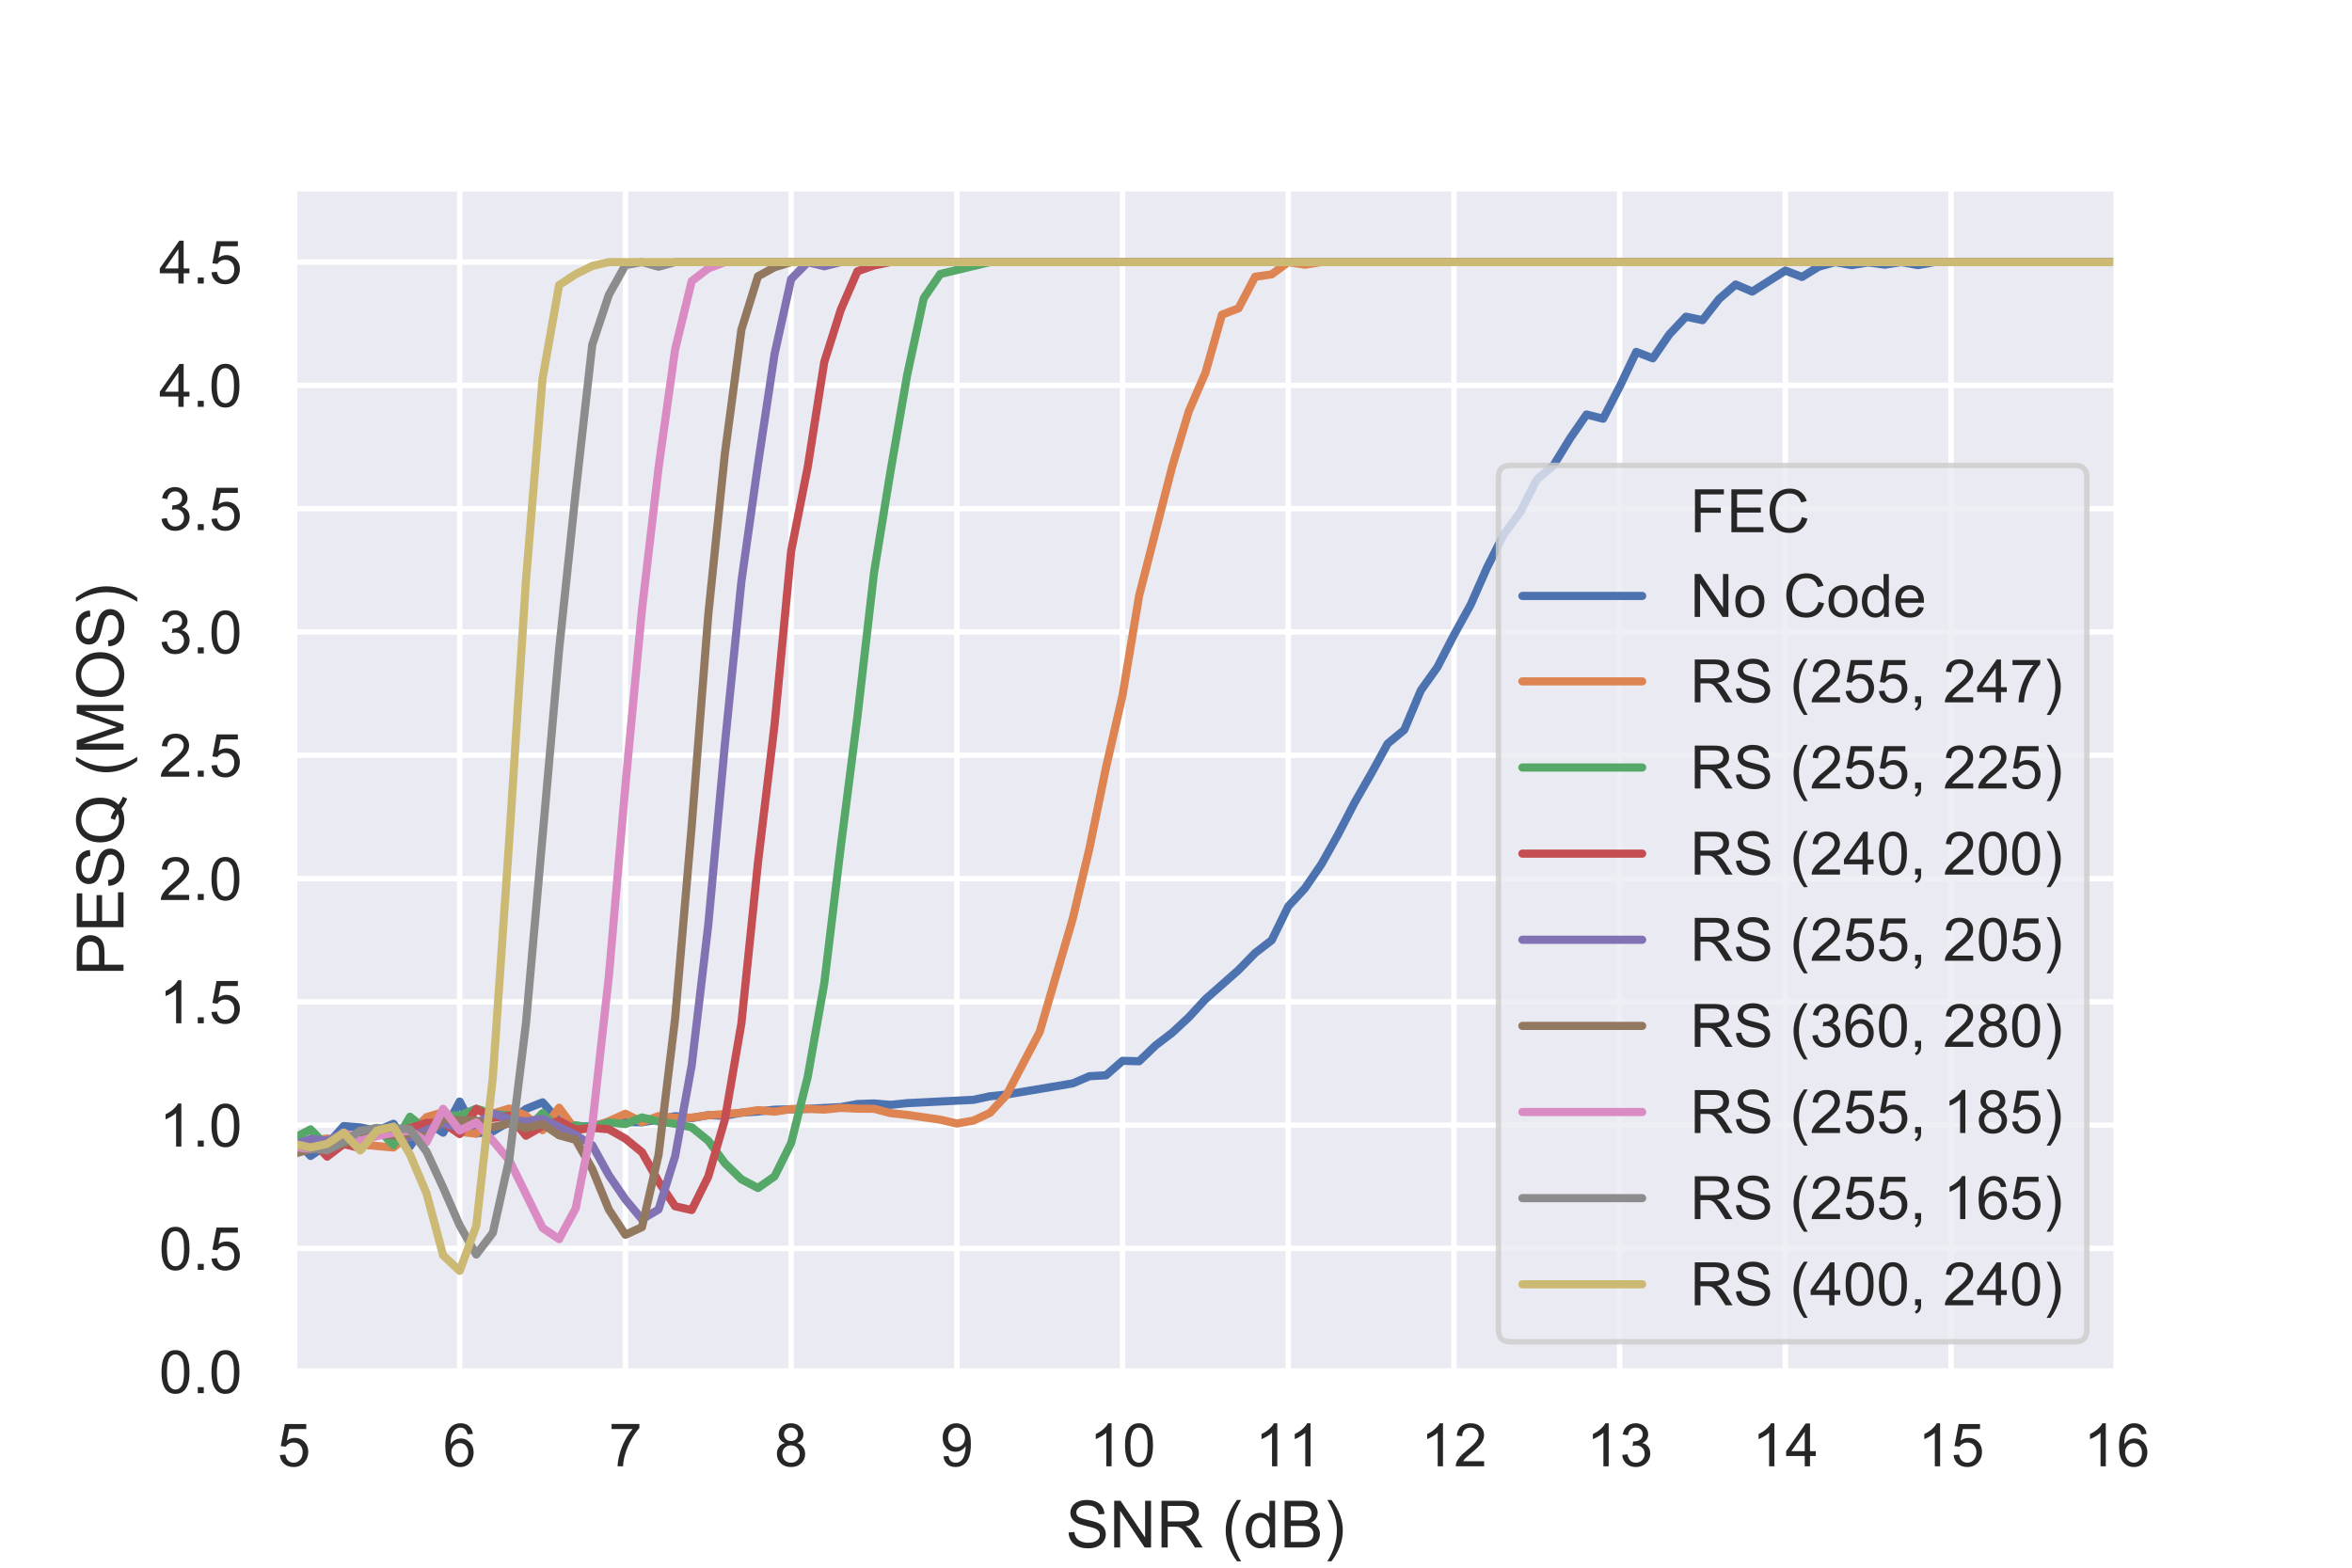 <?xml version="1.0" encoding="utf-8" standalone="no"?>
<!DOCTYPE svg PUBLIC "-//W3C//DTD SVG 1.1//EN"
  "http://www.w3.org/Graphics/SVG/1.1/DTD/svg11.dtd">
<!-- Created with matplotlib (https://matplotlib.org/) -->
<svg height="288pt" version="1.1" viewBox="0 0 432 288" width="432pt" xmlns="http://www.w3.org/2000/svg" xmlns:xlink="http://www.w3.org/1999/xlink">
 <defs>
  <style type="text/css">
*{stroke-linecap:butt;stroke-linejoin:round;white-space:pre;}
  </style>
 </defs>
 <g id="figure_1">
  <g id="patch_1">
   <path d="M 0 288 
L 432 288 
L 432 0 
L 0 0 
z
" style="fill:#ffffff;"/>
  </g>
  <g id="axes_1">
   <g id="patch_2">
    <path d="M 54 252 
L 388.8 252 
L 388.8 34.56 
L 54 34.56 
z
" style="fill:#eaeaf2;"/>
   </g>
   <g id="matplotlib.axis_1">
    <g id="xtick_1">
     <g id="line2d_1">
      <path clip-path="url(#p2edb1f4b77)" d="M 54 252 
L 54 34.56 
" style="fill:none;stroke:#ffffff;stroke-linecap:round;"/>
     </g>
     <g id="text_1">
      <!-- 5 -->
      <defs>
       <path d="M 4.156 18.75 
L 13.375 19.531 
Q 14.406 12.797 18.141 9.391 
Q 21.875 6 27.156 6 
Q 33.5 6 37.891 10.781 
Q 42.281 15.578 42.281 23.484 
Q 42.281 31 38.062 35.344 
Q 33.844 39.703 27 39.703 
Q 22.75 39.703 19.328 37.766 
Q 15.922 35.844 13.969 32.766 
L 5.719 33.844 
L 12.641 70.609 
L 48.25 70.609 
L 48.25 62.203 
L 19.672 62.203 
L 15.828 42.969 
Q 22.266 47.469 29.344 47.469 
Q 38.719 47.469 45.156 40.969 
Q 51.609 34.469 51.609 24.266 
Q 51.609 14.547 45.953 7.469 
Q 39.062 -1.219 27.156 -1.219 
Q 17.391 -1.219 11.203 4.25 
Q 5.031 9.719 4.156 18.75 
z
" id="ArialMT-53"/>
      </defs>
      <g style="fill:#262626;" transform="translate(50.941 269.374)scale(0.11 -0.11)">
       <use xlink:href="#ArialMT-53"/>
      </g>
     </g>
    </g>
    <g id="xtick_2">
     <g id="line2d_2">
      <path clip-path="url(#p2edb1f4b77)" d="M 84.436 252 
L 84.436 34.56 
" style="fill:none;stroke:#ffffff;stroke-linecap:round;"/>
     </g>
     <g id="text_2">
      <!-- 6 -->
      <defs>
       <path d="M 49.75 54.047 
L 41.016 53.375 
Q 39.844 58.547 37.703 60.891 
Q 34.125 64.656 28.906 64.656 
Q 24.703 64.656 21.531 62.312 
Q 17.391 59.281 14.984 53.469 
Q 12.594 47.656 12.5 36.922 
Q 15.672 41.75 20.266 44.094 
Q 24.859 46.438 29.891 46.438 
Q 38.672 46.438 44.844 39.969 
Q 51.031 33.5 51.031 23.25 
Q 51.031 16.5 48.125 10.719 
Q 45.219 4.938 40.141 1.859 
Q 35.062 -1.219 28.609 -1.219 
Q 17.625 -1.219 10.688 6.859 
Q 3.766 14.938 3.766 33.5 
Q 3.766 54.25 11.422 63.672 
Q 18.109 71.875 29.438 71.875 
Q 37.891 71.875 43.281 67.141 
Q 48.688 62.406 49.75 54.047 
z
M 13.875 23.188 
Q 13.875 18.656 15.797 14.5 
Q 17.719 10.359 21.188 8.172 
Q 24.656 6 28.469 6 
Q 34.031 6 38.031 10.484 
Q 42.047 14.984 42.047 22.703 
Q 42.047 30.125 38.078 34.391 
Q 34.125 38.672 28.125 38.672 
Q 22.172 38.672 18.016 34.391 
Q 13.875 30.125 13.875 23.188 
z
" id="ArialMT-54"/>
      </defs>
      <g style="fill:#262626;" transform="translate(81.378 269.374)scale(0.11 -0.11)">
       <use xlink:href="#ArialMT-54"/>
      </g>
     </g>
    </g>
    <g id="xtick_3">
     <g id="line2d_3">
      <path clip-path="url(#p2edb1f4b77)" d="M 114.873 252 
L 114.873 34.56 
" style="fill:none;stroke:#ffffff;stroke-linecap:round;"/>
     </g>
     <g id="text_3">
      <!-- 7 -->
      <defs>
       <path d="M 4.734 62.203 
L 4.734 70.656 
L 51.078 70.656 
L 51.078 63.812 
Q 44.234 56.547 37.516 44.484 
Q 30.812 32.422 27.156 19.672 
Q 24.516 10.688 23.781 0 
L 14.75 0 
Q 14.891 8.453 18.062 20.406 
Q 21.234 32.375 27.172 43.484 
Q 33.109 54.594 39.797 62.203 
z
" id="ArialMT-55"/>
      </defs>
      <g style="fill:#262626;" transform="translate(111.814 269.374)scale(0.11 -0.11)">
       <use xlink:href="#ArialMT-55"/>
      </g>
     </g>
    </g>
    <g id="xtick_4">
     <g id="line2d_4">
      <path clip-path="url(#p2edb1f4b77)" d="M 145.309 252 
L 145.309 34.56 
" style="fill:none;stroke:#ffffff;stroke-linecap:round;"/>
     </g>
     <g id="text_4">
      <!-- 8 -->
      <defs>
       <path d="M 17.672 38.812 
Q 12.203 40.828 9.562 44.531 
Q 6.938 48.25 6.938 53.422 
Q 6.938 61.234 12.547 66.547 
Q 18.172 71.875 27.484 71.875 
Q 36.859 71.875 42.578 66.422 
Q 48.297 60.984 48.297 53.172 
Q 48.297 48.188 45.672 44.5 
Q 43.062 40.828 37.75 38.812 
Q 44.344 36.672 47.781 31.875 
Q 51.219 27.094 51.219 20.453 
Q 51.219 11.281 44.719 5.031 
Q 38.234 -1.219 27.641 -1.219 
Q 17.047 -1.219 10.547 5.047 
Q 4.047 11.328 4.047 20.703 
Q 4.047 27.688 7.594 32.391 
Q 11.141 37.109 17.672 38.812 
z
M 15.922 53.719 
Q 15.922 48.641 19.188 45.406 
Q 22.469 42.188 27.688 42.188 
Q 32.766 42.188 36.016 45.375 
Q 39.266 48.578 39.266 53.219 
Q 39.266 58.062 35.906 61.359 
Q 32.562 64.656 27.594 64.656 
Q 22.562 64.656 19.234 61.422 
Q 15.922 58.203 15.922 53.719 
z
M 13.094 20.656 
Q 13.094 16.891 14.875 13.375 
Q 16.656 9.859 20.172 7.922 
Q 23.688 6 27.734 6 
Q 34.031 6 38.125 10.047 
Q 42.234 14.109 42.234 20.359 
Q 42.234 26.703 38.016 30.859 
Q 33.797 35.016 27.438 35.016 
Q 21.234 35.016 17.156 30.906 
Q 13.094 26.812 13.094 20.656 
z
" id="ArialMT-56"/>
      </defs>
      <g style="fill:#262626;" transform="translate(142.251 269.374)scale(0.11 -0.11)">
       <use xlink:href="#ArialMT-56"/>
      </g>
     </g>
    </g>
    <g id="xtick_5">
     <g id="line2d_5">
      <path clip-path="url(#p2edb1f4b77)" d="M 175.745 252 
L 175.745 34.56 
" style="fill:none;stroke:#ffffff;stroke-linecap:round;"/>
     </g>
     <g id="text_5">
      <!-- 9 -->
      <defs>
       <path d="M 5.469 16.547 
L 13.922 17.328 
Q 14.984 11.375 18.016 8.688 
Q 21.047 6 25.781 6 
Q 29.828 6 32.875 7.859 
Q 35.938 9.719 37.891 12.812 
Q 39.844 15.922 41.156 21.188 
Q 42.484 26.469 42.484 31.938 
Q 42.484 32.516 42.438 33.688 
Q 39.797 29.5 35.234 26.875 
Q 30.672 24.266 25.344 24.266 
Q 16.453 24.266 10.297 30.703 
Q 4.156 37.156 4.156 47.703 
Q 4.156 58.594 10.578 65.234 
Q 17 71.875 26.656 71.875 
Q 33.641 71.875 39.422 68.109 
Q 45.219 64.359 48.219 57.391 
Q 51.219 50.438 51.219 37.25 
Q 51.219 23.531 48.234 15.406 
Q 45.266 7.281 39.375 3.031 
Q 33.5 -1.219 25.594 -1.219 
Q 17.188 -1.219 11.859 3.438 
Q 6.547 8.109 5.469 16.547 
z
M 41.453 48.141 
Q 41.453 55.719 37.422 60.156 
Q 33.406 64.594 27.734 64.594 
Q 21.875 64.594 17.531 59.812 
Q 13.188 55.031 13.188 47.406 
Q 13.188 40.578 17.312 36.297 
Q 21.438 32.031 27.484 32.031 
Q 33.594 32.031 37.516 36.297 
Q 41.453 40.578 41.453 48.141 
z
" id="ArialMT-57"/>
      </defs>
      <g style="fill:#262626;" transform="translate(172.687 269.374)scale(0.11 -0.11)">
       <use xlink:href="#ArialMT-57"/>
      </g>
     </g>
    </g>
    <g id="xtick_6">
     <g id="line2d_6">
      <path clip-path="url(#p2edb1f4b77)" d="M 206.182 252 
L 206.182 34.56 
" style="fill:none;stroke:#ffffff;stroke-linecap:round;"/>
     </g>
     <g id="text_6">
      <!-- 10 -->
      <defs>
       <path d="M 37.25 0 
L 28.469 0 
L 28.469 56 
Q 25.297 52.984 20.141 49.953 
Q 14.984 46.922 10.891 45.406 
L 10.891 53.906 
Q 18.266 57.375 23.781 62.297 
Q 29.297 67.234 31.594 71.875 
L 37.25 71.875 
z
" id="ArialMT-49"/>
       <path d="M 4.156 35.297 
Q 4.156 48 6.766 55.734 
Q 9.375 63.484 14.516 67.672 
Q 19.672 71.875 27.484 71.875 
Q 33.25 71.875 37.594 69.547 
Q 41.938 67.234 44.766 62.859 
Q 47.609 58.5 49.219 52.219 
Q 50.828 45.953 50.828 35.297 
Q 50.828 22.703 48.234 14.969 
Q 45.656 7.234 40.5 3 
Q 35.359 -1.219 27.484 -1.219 
Q 17.141 -1.219 11.234 6.203 
Q 4.156 15.141 4.156 35.297 
z
M 13.188 35.297 
Q 13.188 17.672 17.312 11.828 
Q 21.438 6 27.484 6 
Q 33.547 6 37.672 11.859 
Q 41.797 17.719 41.797 35.297 
Q 41.797 52.984 37.672 58.781 
Q 33.547 64.594 27.391 64.594 
Q 21.344 64.594 17.719 59.469 
Q 13.188 52.938 13.188 35.297 
z
" id="ArialMT-48"/>
      </defs>
      <g style="fill:#262626;" transform="translate(200.065 269.374)scale(0.11 -0.11)">
       <use xlink:href="#ArialMT-49"/>
       <use x="55.615" xlink:href="#ArialMT-48"/>
      </g>
     </g>
    </g>
    <g id="xtick_7">
     <g id="line2d_7">
      <path clip-path="url(#p2edb1f4b77)" d="M 236.618 252 
L 236.618 34.56 
" style="fill:none;stroke:#ffffff;stroke-linecap:round;"/>
     </g>
     <g id="text_7">
      <!-- 11 -->
      <g style="fill:#262626;" transform="translate(230.507 269.374)scale(0.11 -0.11)">
       <use xlink:href="#ArialMT-49"/>
       <use x="55.506" xlink:href="#ArialMT-49"/>
      </g>
     </g>
    </g>
    <g id="xtick_8">
     <g id="line2d_8">
      <path clip-path="url(#p2edb1f4b77)" d="M 267.055 252 
L 267.055 34.56 
" style="fill:none;stroke:#ffffff;stroke-linecap:round;"/>
     </g>
     <g id="text_8">
      <!-- 12 -->
      <defs>
       <path d="M 50.344 8.453 
L 50.344 0 
L 3.031 0 
Q 2.938 3.172 4.047 6.109 
Q 5.859 10.938 9.828 15.625 
Q 13.812 20.312 21.344 26.469 
Q 33.016 36.031 37.109 41.625 
Q 41.219 47.219 41.219 52.203 
Q 41.219 57.422 37.469 61 
Q 33.734 64.594 27.734 64.594 
Q 21.391 64.594 17.578 60.781 
Q 13.766 56.984 13.719 50.25 
L 4.688 51.172 
Q 5.609 61.281 11.656 66.578 
Q 17.719 71.875 27.938 71.875 
Q 38.234 71.875 44.234 66.156 
Q 50.25 60.453 50.25 52 
Q 50.25 47.703 48.484 43.547 
Q 46.734 39.406 42.656 34.812 
Q 38.578 30.219 29.109 22.219 
Q 21.188 15.578 18.938 13.203 
Q 16.703 10.844 15.234 8.453 
z
" id="ArialMT-50"/>
      </defs>
      <g style="fill:#262626;" transform="translate(260.938 269.374)scale(0.11 -0.11)">
       <use xlink:href="#ArialMT-49"/>
       <use x="55.615" xlink:href="#ArialMT-50"/>
      </g>
     </g>
    </g>
    <g id="xtick_9">
     <g id="line2d_9">
      <path clip-path="url(#p2edb1f4b77)" d="M 297.491 252 
L 297.491 34.56 
" style="fill:none;stroke:#ffffff;stroke-linecap:round;"/>
     </g>
     <g id="text_9">
      <!-- 13 -->
      <defs>
       <path d="M 4.203 18.891 
L 12.984 20.062 
Q 14.5 12.594 18.141 9.297 
Q 21.781 6 27 6 
Q 33.203 6 37.469 10.297 
Q 41.75 14.594 41.75 20.953 
Q 41.75 27 37.797 30.922 
Q 33.844 34.859 27.734 34.859 
Q 25.25 34.859 21.531 33.891 
L 22.516 41.609 
Q 23.391 41.5 23.922 41.5 
Q 29.547 41.5 34.031 44.422 
Q 38.531 47.359 38.531 53.469 
Q 38.531 58.297 35.25 61.469 
Q 31.984 64.656 26.812 64.656 
Q 21.688 64.656 18.266 61.422 
Q 14.844 58.203 13.875 51.766 
L 5.078 53.328 
Q 6.688 62.156 12.391 67.016 
Q 18.109 71.875 26.609 71.875 
Q 32.469 71.875 37.391 69.359 
Q 42.328 66.844 44.938 62.5 
Q 47.562 58.156 47.562 53.266 
Q 47.562 48.641 45.062 44.828 
Q 42.578 41.016 37.703 38.766 
Q 44.047 37.312 47.562 32.688 
Q 51.078 28.078 51.078 21.141 
Q 51.078 11.766 44.234 5.25 
Q 37.406 -1.266 26.953 -1.266 
Q 17.531 -1.266 11.297 4.344 
Q 5.078 9.969 4.203 18.891 
z
" id="ArialMT-51"/>
      </defs>
      <g style="fill:#262626;" transform="translate(291.374 269.374)scale(0.11 -0.11)">
       <use xlink:href="#ArialMT-49"/>
       <use x="55.615" xlink:href="#ArialMT-51"/>
      </g>
     </g>
    </g>
    <g id="xtick_10">
     <g id="line2d_10">
      <path clip-path="url(#p2edb1f4b77)" d="M 327.927 252 
L 327.927 34.56 
" style="fill:none;stroke:#ffffff;stroke-linecap:round;"/>
     </g>
     <g id="text_10">
      <!-- 14 -->
      <defs>
       <path d="M 32.328 0 
L 32.328 17.141 
L 1.266 17.141 
L 1.266 25.203 
L 33.938 71.578 
L 41.109 71.578 
L 41.109 25.203 
L 50.781 25.203 
L 50.781 17.141 
L 41.109 17.141 
L 41.109 0 
z
M 32.328 25.203 
L 32.328 57.469 
L 9.906 25.203 
z
" id="ArialMT-52"/>
      </defs>
      <g style="fill:#262626;" transform="translate(321.81 269.374)scale(0.11 -0.11)">
       <use xlink:href="#ArialMT-49"/>
       <use x="55.615" xlink:href="#ArialMT-52"/>
      </g>
     </g>
    </g>
    <g id="xtick_11">
     <g id="line2d_11">
      <path clip-path="url(#p2edb1f4b77)" d="M 358.364 252 
L 358.364 34.56 
" style="fill:none;stroke:#ffffff;stroke-linecap:round;"/>
     </g>
     <g id="text_11">
      <!-- 15 -->
      <g style="fill:#262626;" transform="translate(352.247 269.374)scale(0.11 -0.11)">
       <use xlink:href="#ArialMT-49"/>
       <use x="55.615" xlink:href="#ArialMT-53"/>
      </g>
     </g>
    </g>
    <g id="xtick_12">
     <g id="line2d_12">
      <path clip-path="url(#p2edb1f4b77)" d="M 388.8 252 
L 388.8 34.56 
" style="fill:none;stroke:#ffffff;stroke-linecap:round;"/>
     </g>
     <g id="text_12">
      <!-- 16 -->
      <g style="fill:#262626;" transform="translate(382.683 269.374)scale(0.11 -0.11)">
       <use xlink:href="#ArialMT-49"/>
       <use x="55.615" xlink:href="#ArialMT-54"/>
      </g>
     </g>
    </g>
    <g id="text_13">
     <!-- SNR (dB) -->
     <defs>
      <path d="M 4.5 23 
L 13.422 23.781 
Q 14.062 18.406 16.375 14.969 
Q 18.703 11.531 23.578 9.406 
Q 28.469 7.281 34.578 7.281 
Q 39.984 7.281 44.141 8.891 
Q 48.297 10.5 50.312 13.297 
Q 52.344 16.109 52.344 19.438 
Q 52.344 22.797 50.391 25.312 
Q 48.438 27.828 43.953 29.547 
Q 41.062 30.672 31.203 33.031 
Q 21.344 35.406 17.391 37.5 
Q 12.25 40.188 9.734 44.156 
Q 7.234 48.141 7.234 53.078 
Q 7.234 58.5 10.297 63.203 
Q 13.375 67.922 19.281 70.359 
Q 25.203 72.797 32.422 72.797 
Q 40.375 72.797 46.453 70.234 
Q 52.547 67.672 55.812 62.688 
Q 59.078 57.719 59.328 51.422 
L 50.25 50.734 
Q 49.516 57.516 45.281 60.984 
Q 41.062 64.453 32.812 64.453 
Q 24.219 64.453 20.281 61.297 
Q 16.359 58.156 16.359 53.719 
Q 16.359 49.859 19.141 47.359 
Q 21.875 44.875 33.422 42.266 
Q 44.969 39.656 49.266 37.703 
Q 55.516 34.812 58.484 30.391 
Q 61.469 25.984 61.469 20.219 
Q 61.469 14.5 58.203 9.438 
Q 54.938 4.391 48.797 1.578 
Q 42.672 -1.219 35.016 -1.219 
Q 25.297 -1.219 18.719 1.609 
Q 12.156 4.438 8.422 10.125 
Q 4.688 15.828 4.5 23 
z
" id="ArialMT-83"/>
      <path d="M 7.625 0 
L 7.625 71.578 
L 17.328 71.578 
L 54.938 15.375 
L 54.938 71.578 
L 64.016 71.578 
L 64.016 0 
L 54.297 0 
L 16.703 56.25 
L 16.703 0 
z
" id="ArialMT-78"/>
      <path d="M 7.859 0 
L 7.859 71.578 
L 39.594 71.578 
Q 49.172 71.578 54.141 69.641 
Q 59.125 67.719 62.109 62.828 
Q 65.094 57.953 65.094 52.047 
Q 65.094 44.438 60.156 39.203 
Q 55.219 33.984 44.922 32.562 
Q 48.688 30.766 50.641 29 
Q 54.781 25.203 58.5 19.484 
L 70.953 0 
L 59.031 0 
L 49.562 14.891 
Q 45.406 21.344 42.719 24.75 
Q 40.047 28.172 37.922 29.531 
Q 35.797 30.906 33.594 31.453 
Q 31.984 31.781 28.328 31.781 
L 17.328 31.781 
L 17.328 0 
z
M 17.328 39.984 
L 37.703 39.984 
Q 44.188 39.984 47.844 41.328 
Q 51.516 42.672 53.422 45.625 
Q 55.328 48.578 55.328 52.047 
Q 55.328 57.125 51.641 60.391 
Q 47.953 63.672 39.984 63.672 
L 17.328 63.672 
z
" id="ArialMT-82"/>
      <path id="ArialMT-32"/>
      <path d="M 23.391 -21.047 
Q 16.109 -11.859 11.078 0.438 
Q 6.062 12.75 6.062 25.922 
Q 6.062 37.547 9.812 48.188 
Q 14.203 60.547 23.391 72.797 
L 29.688 72.797 
Q 23.781 62.641 21.875 58.297 
Q 18.891 51.562 17.188 44.234 
Q 15.094 35.109 15.094 25.875 
Q 15.094 2.391 29.688 -21.047 
z
" id="ArialMT-40"/>
      <path d="M 40.234 0 
L 40.234 6.547 
Q 35.297 -1.172 25.734 -1.172 
Q 19.531 -1.172 14.328 2.25 
Q 9.125 5.672 6.266 11.797 
Q 3.422 17.922 3.422 25.875 
Q 3.422 33.641 6 39.969 
Q 8.594 46.297 13.766 49.656 
Q 18.953 53.031 25.344 53.031 
Q 30.031 53.031 33.688 51.047 
Q 37.359 49.078 39.656 45.906 
L 39.656 71.578 
L 48.391 71.578 
L 48.391 0 
z
M 12.453 25.875 
Q 12.453 15.922 16.641 10.984 
Q 20.844 6.062 26.562 6.062 
Q 32.328 6.062 36.344 10.766 
Q 40.375 15.484 40.375 25.141 
Q 40.375 35.797 36.266 40.766 
Q 32.172 45.75 26.172 45.75 
Q 20.312 45.75 16.375 40.969 
Q 12.453 36.188 12.453 25.875 
z
" id="ArialMT-100"/>
      <path d="M 7.328 0 
L 7.328 71.578 
L 34.188 71.578 
Q 42.391 71.578 47.344 69.406 
Q 52.297 67.234 55.094 62.719 
Q 57.906 58.203 57.906 53.266 
Q 57.906 48.688 55.422 44.625 
Q 52.938 40.578 47.906 38.094 
Q 54.391 36.188 57.875 31.594 
Q 61.375 27 61.375 20.75 
Q 61.375 15.719 59.25 11.391 
Q 57.125 7.078 54 4.734 
Q 50.875 2.391 46.156 1.188 
Q 41.453 0 34.625 0 
z
M 16.797 41.5 
L 32.281 41.5 
Q 38.578 41.5 41.312 42.328 
Q 44.922 43.406 46.75 45.891 
Q 48.578 48.391 48.578 52.156 
Q 48.578 55.719 46.875 58.422 
Q 45.172 61.141 41.984 62.141 
Q 38.812 63.141 31.109 63.141 
L 16.797 63.141 
z
M 16.797 8.453 
L 34.625 8.453 
Q 39.203 8.453 41.062 8.797 
Q 44.344 9.375 46.531 10.734 
Q 48.734 12.109 50.141 14.719 
Q 51.562 17.328 51.562 20.75 
Q 51.562 24.75 49.516 27.703 
Q 47.469 30.672 43.828 31.859 
Q 40.188 33.062 33.344 33.062 
L 16.797 33.062 
z
" id="ArialMT-66"/>
      <path d="M 12.359 -21.047 
L 6.062 -21.047 
Q 20.656 2.391 20.656 25.875 
Q 20.656 35.062 18.562 44.094 
Q 16.891 51.422 13.922 58.156 
Q 12.016 62.547 6.062 72.797 
L 12.359 72.797 
Q 21.531 60.547 25.922 48.188 
Q 29.688 37.547 29.688 25.922 
Q 29.688 12.75 24.625 0.438 
Q 19.578 -11.859 12.359 -21.047 
z
" id="ArialMT-41"/>
     </defs>
     <g style="fill:#262626;" transform="translate(195.73 284.295)scale(0.12 -0.12)">
      <use xlink:href="#ArialMT-83"/>
      <use x="66.699" xlink:href="#ArialMT-78"/>
      <use x="138.916" xlink:href="#ArialMT-82"/>
      <use x="211.133" xlink:href="#ArialMT-32"/>
      <use x="238.916" xlink:href="#ArialMT-40"/>
      <use x="272.217" xlink:href="#ArialMT-100"/>
      <use x="327.832" xlink:href="#ArialMT-66"/>
      <use x="394.531" xlink:href="#ArialMT-41"/>
     </g>
    </g>
   </g>
   <g id="matplotlib.axis_2">
    <g id="ytick_1">
     <g id="line2d_13">
      <path clip-path="url(#p2edb1f4b77)" d="M 54 252 
L 388.8 252 
" style="fill:none;stroke:#ffffff;stroke-linecap:round;"/>
     </g>
     <g id="text_14">
      <!-- 0.0 -->
      <defs>
       <path d="M 9.078 0 
L 9.078 10.016 
L 19.094 10.016 
L 19.094 0 
z
" id="ArialMT-46"/>
      </defs>
      <g style="fill:#262626;" transform="translate(29.21 255.937)scale(0.11 -0.11)">
       <use xlink:href="#ArialMT-48"/>
       <use x="55.615" xlink:href="#ArialMT-46"/>
       <use x="83.398" xlink:href="#ArialMT-48"/>
      </g>
     </g>
    </g>
    <g id="ytick_2">
     <g id="line2d_14">
      <path clip-path="url(#p2edb1f4b77)" d="M 54 229.35 
L 388.8 229.35 
" style="fill:none;stroke:#ffffff;stroke-linecap:round;"/>
     </g>
     <g id="text_15">
      <!-- 0.5 -->
      <g style="fill:#262626;" transform="translate(29.21 233.287)scale(0.11 -0.11)">
       <use xlink:href="#ArialMT-48"/>
       <use x="55.615" xlink:href="#ArialMT-46"/>
       <use x="83.398" xlink:href="#ArialMT-53"/>
      </g>
     </g>
    </g>
    <g id="ytick_3">
     <g id="line2d_15">
      <path clip-path="url(#p2edb1f4b77)" d="M 54 206.7 
L 388.8 206.7 
" style="fill:none;stroke:#ffffff;stroke-linecap:round;"/>
     </g>
     <g id="text_16">
      <!-- 1.0 -->
      <g style="fill:#262626;" transform="translate(29.21 210.637)scale(0.11 -0.11)">
       <use xlink:href="#ArialMT-49"/>
       <use x="55.615" xlink:href="#ArialMT-46"/>
       <use x="83.398" xlink:href="#ArialMT-48"/>
      </g>
     </g>
    </g>
    <g id="ytick_4">
     <g id="line2d_16">
      <path clip-path="url(#p2edb1f4b77)" d="M 54 184.05 
L 388.8 184.05 
" style="fill:none;stroke:#ffffff;stroke-linecap:round;"/>
     </g>
     <g id="text_17">
      <!-- 1.5 -->
      <g style="fill:#262626;" transform="translate(29.21 187.987)scale(0.11 -0.11)">
       <use xlink:href="#ArialMT-49"/>
       <use x="55.615" xlink:href="#ArialMT-46"/>
       <use x="83.398" xlink:href="#ArialMT-53"/>
      </g>
     </g>
    </g>
    <g id="ytick_5">
     <g id="line2d_17">
      <path clip-path="url(#p2edb1f4b77)" d="M 54 161.4 
L 388.8 161.4 
" style="fill:none;stroke:#ffffff;stroke-linecap:round;"/>
     </g>
     <g id="text_18">
      <!-- 2.0 -->
      <g style="fill:#262626;" transform="translate(29.21 165.337)scale(0.11 -0.11)">
       <use xlink:href="#ArialMT-50"/>
       <use x="55.615" xlink:href="#ArialMT-46"/>
       <use x="83.398" xlink:href="#ArialMT-48"/>
      </g>
     </g>
    </g>
    <g id="ytick_6">
     <g id="line2d_18">
      <path clip-path="url(#p2edb1f4b77)" d="M 54 138.75 
L 388.8 138.75 
" style="fill:none;stroke:#ffffff;stroke-linecap:round;"/>
     </g>
     <g id="text_19">
      <!-- 2.5 -->
      <g style="fill:#262626;" transform="translate(29.21 142.687)scale(0.11 -0.11)">
       <use xlink:href="#ArialMT-50"/>
       <use x="55.615" xlink:href="#ArialMT-46"/>
       <use x="83.398" xlink:href="#ArialMT-53"/>
      </g>
     </g>
    </g>
    <g id="ytick_7">
     <g id="line2d_19">
      <path clip-path="url(#p2edb1f4b77)" d="M 54 116.1 
L 388.8 116.1 
" style="fill:none;stroke:#ffffff;stroke-linecap:round;"/>
     </g>
     <g id="text_20">
      <!-- 3.0 -->
      <g style="fill:#262626;" transform="translate(29.21 120.037)scale(0.11 -0.11)">
       <use xlink:href="#ArialMT-51"/>
       <use x="55.615" xlink:href="#ArialMT-46"/>
       <use x="83.398" xlink:href="#ArialMT-48"/>
      </g>
     </g>
    </g>
    <g id="ytick_8">
     <g id="line2d_20">
      <path clip-path="url(#p2edb1f4b77)" d="M 54 93.45 
L 388.8 93.45 
" style="fill:none;stroke:#ffffff;stroke-linecap:round;"/>
     </g>
     <g id="text_21">
      <!-- 3.5 -->
      <g style="fill:#262626;" transform="translate(29.21 97.387)scale(0.11 -0.11)">
       <use xlink:href="#ArialMT-51"/>
       <use x="55.615" xlink:href="#ArialMT-46"/>
       <use x="83.398" xlink:href="#ArialMT-53"/>
      </g>
     </g>
    </g>
    <g id="ytick_9">
     <g id="line2d_21">
      <path clip-path="url(#p2edb1f4b77)" d="M 54 70.8 
L 388.8 70.8 
" style="fill:none;stroke:#ffffff;stroke-linecap:round;"/>
     </g>
     <g id="text_22">
      <!-- 4.0 -->
      <g style="fill:#262626;" transform="translate(29.21 74.737)scale(0.11 -0.11)">
       <use xlink:href="#ArialMT-52"/>
       <use x="55.615" xlink:href="#ArialMT-46"/>
       <use x="83.398" xlink:href="#ArialMT-48"/>
      </g>
     </g>
    </g>
    <g id="ytick_10">
     <g id="line2d_22">
      <path clip-path="url(#p2edb1f4b77)" d="M 54 48.15 
L 388.8 48.15 
" style="fill:none;stroke:#ffffff;stroke-linecap:round;"/>
     </g>
     <g id="text_23">
      <!-- 4.5 -->
      <g style="fill:#262626;" transform="translate(29.21 52.087)scale(0.11 -0.11)">
       <use xlink:href="#ArialMT-52"/>
       <use x="55.615" xlink:href="#ArialMT-46"/>
       <use x="83.398" xlink:href="#ArialMT-53"/>
      </g>
     </g>
    </g>
    <g id="text_24">
     <!-- PESQ (MOS) -->
     <defs>
      <path d="M 7.719 0 
L 7.719 71.578 
L 34.719 71.578 
Q 41.844 71.578 45.609 70.906 
Q 50.875 70.016 54.438 67.547 
Q 58.016 65.094 60.188 60.641 
Q 62.359 56.203 62.359 50.875 
Q 62.359 41.75 56.547 35.422 
Q 50.734 29.109 35.547 29.109 
L 17.188 29.109 
L 17.188 0 
z
M 17.188 37.547 
L 35.688 37.547 
Q 44.875 37.547 48.734 40.969 
Q 52.594 44.391 52.594 50.594 
Q 52.594 55.078 50.312 58.266 
Q 48.047 61.469 44.344 62.5 
Q 41.938 63.141 35.5 63.141 
L 17.188 63.141 
z
" id="ArialMT-80"/>
      <path d="M 7.906 0 
L 7.906 71.578 
L 59.672 71.578 
L 59.672 63.141 
L 17.391 63.141 
L 17.391 41.219 
L 56.984 41.219 
L 56.984 32.812 
L 17.391 32.812 
L 17.391 8.453 
L 61.328 8.453 
L 61.328 0 
z
" id="ArialMT-69"/>
      <path d="M 61.969 7.672 
Q 68.562 3.125 74.125 1.031 
L 71.344 -5.562 
Q 63.625 -2.781 55.953 3.219 
Q 48 -1.219 38.375 -1.219 
Q 28.656 -1.219 20.75 3.469 
Q 12.844 8.156 8.562 16.641 
Q 4.297 25.141 4.297 35.797 
Q 4.297 46.391 8.594 55.078 
Q 12.891 63.766 20.828 68.312 
Q 28.766 72.859 38.578 72.859 
Q 48.484 72.859 56.438 68.141 
Q 64.406 63.422 68.578 54.953 
Q 72.75 46.484 72.75 35.844 
Q 72.75 27 70.062 19.938 
Q 67.391 12.891 61.969 7.672 
z
M 41.109 19.781 
Q 49.312 17.484 54.641 12.938 
Q 62.984 20.562 62.984 35.844 
Q 62.984 44.531 60.031 51.016 
Q 57.078 57.516 51.391 61.109 
Q 45.703 64.703 38.625 64.703 
Q 28.031 64.703 21.047 57.453 
Q 14.062 50.203 14.062 35.797 
Q 14.062 21.828 20.969 14.359 
Q 27.875 6.891 38.625 6.891 
Q 43.703 6.891 48.188 8.797 
Q 43.75 11.672 38.812 12.891 
z
" id="ArialMT-81"/>
      <path d="M 7.422 0 
L 7.422 71.578 
L 21.688 71.578 
L 38.625 20.906 
Q 40.969 13.812 42.047 10.297 
Q 43.266 14.203 45.844 21.781 
L 62.984 71.578 
L 75.734 71.578 
L 75.734 0 
L 66.609 0 
L 66.609 59.906 
L 45.797 0 
L 37.25 0 
L 16.547 60.938 
L 16.547 0 
z
" id="ArialMT-77"/>
      <path d="M 4.828 34.859 
Q 4.828 52.688 14.391 62.766 
Q 23.969 72.859 39.109 72.859 
Q 49.031 72.859 56.984 68.109 
Q 64.938 63.375 69.109 54.906 
Q 73.297 46.438 73.297 35.688 
Q 73.297 24.812 68.891 16.219 
Q 64.5 7.625 56.438 3.203 
Q 48.391 -1.219 39.062 -1.219 
Q 28.953 -1.219 20.984 3.656 
Q 13.031 8.547 8.922 16.984 
Q 4.828 25.438 4.828 34.859 
z
M 14.594 34.719 
Q 14.594 21.781 21.547 14.328 
Q 28.516 6.891 39.016 6.891 
Q 49.703 6.891 56.609 14.406 
Q 63.531 21.922 63.531 35.75 
Q 63.531 44.484 60.578 51 
Q 57.625 57.516 51.922 61.109 
Q 46.234 64.703 39.156 64.703 
Q 29.109 64.703 21.844 57.781 
Q 14.594 50.875 14.594 34.719 
z
" id="ArialMT-79"/>
     </defs>
     <g style="fill:#262626;" transform="translate(22.684 179.283)rotate(-90)scale(0.12 -0.12)">
      <use xlink:href="#ArialMT-80"/>
      <use x="66.699" xlink:href="#ArialMT-69"/>
      <use x="133.398" xlink:href="#ArialMT-83"/>
      <use x="200.098" xlink:href="#ArialMT-81"/>
      <use x="277.881" xlink:href="#ArialMT-32"/>
      <use x="305.664" xlink:href="#ArialMT-40"/>
      <use x="338.965" xlink:href="#ArialMT-77"/>
      <use x="422.266" xlink:href="#ArialMT-79"/>
      <use x="500.049" xlink:href="#ArialMT-83"/>
      <use x="566.748" xlink:href="#ArialMT-41"/>
     </g>
    </g>
   </g>
   <g id="line2d_23">
    <path clip-path="url(#p2edb1f4b77)" d="M -1 210.654 
L -0.785 210.566 
L 2.258 211.433 
L 5.302 211.934 
L 8.345 210.821 
L 11.389 212.348 
L 14.433 210.862 
L 17.476 212.415 
L 20.52 212.893 
L 23.564 211.658 
L 26.607 212.903 
L 29.651 211.668 
L 32.695 212.631 
L 35.738 208.791 
L 38.782 212.15 
L 41.825 212.373 
L 44.869 210.573 
L 47.913 211.395 
L 50.956 209.384 
L 54 209.061 
L 57.044 212.352 
L 60.087 210.307 
L 63.131 206.873 
L 66.175 207.113 
L 69.218 207.728 
L 72.262 206.451 
L 75.305 210.612 
L 78.349 206.138 
L 81.393 208.088 
L 84.436 202.365 
L 87.48 208.229 
L 90.524 207.848 
L 93.567 206.034 
L 96.611 203.733 
L 99.655 202.51 
L 102.698 205.953 
L 105.742 206.936 
L 108.785 206.913 
L 111.829 206.107 
L 117.916 206.184 
L 120.96 205.676 
L 124.004 205.051 
L 127.047 205.404 
L 130.091 204.861 
L 133.135 204.979 
L 136.178 204.408 
L 139.222 204.204 
L 142.265 203.864 
L 148.353 203.71 
L 154.44 203.38 
L 157.484 202.822 
L 160.527 202.718 
L 163.571 202.972 
L 166.615 202.659 
L 178.789 202.052 
L 181.833 201.4 
L 184.876 201.074 
L 197.051 199.026 
L 200.095 197.712 
L 203.138 197.545 
L 206.182 194.886 
L 209.225 194.963 
L 212.269 192.041 
L 215.313 189.713 
L 218.356 186.881 
L 221.4 183.574 
L 227.487 178.206 
L 230.531 175.081 
L 233.575 172.73 
L 236.618 166.519 
L 239.662 163.212 
L 242.705 158.773 
L 245.749 153.341 
L 248.793 147.47 
L 251.836 142.157 
L 254.88 136.607 
L 257.924 134.084 
L 260.967 126.836 
L 264.011 122.564 
L 267.055 116.653 
L 270.098 111.14 
L 273.142 104.24 
L 276.185 98.216 
L 279.229 94.093 
L 282.273 88.086 
L 285.316 85.532 
L 288.36 80.567 
L 291.404 76.15 
L 294.447 76.92 
L 297.491 71.031 
L 300.535 64.644 
L 303.578 65.826 
L 306.622 61.418 
L 309.665 58.179 
L 312.709 58.814 
L 315.753 54.918 
L 318.796 52.268 
L 321.84 53.568 
L 327.927 49.704 
L 330.971 50.882 
L 334.015 49.015 
L 337.058 48.159 
L 340.102 48.712 
L 343.145 48.213 
L 346.189 48.626 
L 349.233 48.15 
L 352.276 48.707 
L 355.32 48.15 
L 433 48.15 
L 433 48.15 
" style="fill:none;stroke:#4c72b0;stroke-linecap:round;stroke-width:1.5;"/>
   </g>
   <g id="line2d_24">
    <path clip-path="url(#p2edb1f4b77)" d="M -1 213.406 
L -0.785 213.432 
L 2.258 211.098 
L 5.302 213.436 
L 8.345 211.462 
L 11.389 212.35 
L 14.433 210.9 
L 17.476 211.838 
L 20.52 213.804 
L 23.564 209.176 
L 26.607 210.026 
L 29.651 212.447 
L 32.695 209.617 
L 35.738 210.707 
L 38.782 210.299 
L 41.825 209.758 
L 44.869 211.869 
L 47.913 211.271 
L 50.956 209.533 
L 54 210.01 
L 57.044 209.7 
L 60.087 209.149 
L 63.131 210.283 
L 66.175 210.253 
L 72.262 210.806 
L 75.305 208.329 
L 78.349 205.228 
L 81.393 204.322 
L 84.436 207.937 
L 87.48 208.267 
L 90.524 204.575 
L 93.567 203.638 
L 96.611 204.974 
L 99.655 207.629 
L 102.698 203.502 
L 105.742 207.645 
L 108.785 207.152 
L 111.829 205.984 
L 114.873 204.603 
L 117.916 206.161 
L 120.96 205.037 
L 124.004 205.35 
L 127.047 205.314 
L 130.091 204.893 
L 136.178 204.417 
L 139.222 203.937 
L 142.265 204.227 
L 145.309 203.746 
L 148.353 203.71 
L 151.396 203.842 
L 154.44 203.529 
L 157.484 203.674 
L 160.527 203.697 
L 163.571 204.494 
L 166.615 204.811 
L 172.702 205.694 
L 175.745 206.401 
L 178.789 205.862 
L 181.833 204.449 
L 184.876 201.155 
L 190.964 189.568 
L 197.051 168.711 
L 200.095 155.873 
L 203.138 141.038 
L 206.182 127.719 
L 209.225 109.441 
L 215.313 85.672 
L 218.356 75.547 
L 221.4 68.494 
L 224.444 57.803 
L 227.487 56.644 
L 230.531 50.841 
L 233.575 50.406 
L 236.618 48.15 
L 239.662 48.621 
L 242.705 48.15 
L 433 48.15 
L 433 48.15 
" style="fill:none;stroke:#dd8452;stroke-linecap:round;stroke-width:1.5;"/>
   </g>
   <g id="line2d_25">
    <path clip-path="url(#p2edb1f4b77)" d="M -1 212.429 
L -0.785 212.421 
L 2.258 212.184 
L 5.302 213.688 
L 8.345 211.26 
L 11.389 212.893 
L 14.433 211.414 
L 17.476 211.027 
L 20.52 210.196 
L 23.564 211.394 
L 26.607 212.412 
L 29.651 211.475 
L 32.695 212.748 
L 35.738 210.301 
L 38.782 210.295 
L 41.825 211.078 
L 44.869 211.59 
L 47.913 211.775 
L 50.956 210.517 
L 54 209.076 
L 57.044 207.475 
L 60.087 210.607 
L 63.131 209.984 
L 66.175 207.921 
L 69.218 207.198 
L 72.262 210.352 
L 75.305 205.16 
L 78.349 207.602 
L 81.393 204.861 
L 84.436 204.947 
L 87.48 203.678 
L 90.524 204.634 
L 93.567 204.906 
L 96.611 207.602 
L 99.655 204.494 
L 102.698 207.742 
L 105.742 206.718 
L 108.785 207.219 
L 111.829 206.202 
L 114.873 206.505 
L 117.916 205.287 
L 120.96 206.039 
L 124.004 206.451 
L 127.047 207.099 
L 130.091 209.561 
L 133.135 213.684 
L 136.178 216.65 
L 139.222 218.245 
L 142.265 216.112 
L 145.309 209.989 
L 148.353 197.83 
L 151.396 180.643 
L 154.44 155.457 
L 157.484 131.683 
L 160.527 105.264 
L 163.571 86.546 
L 166.615 68.934 
L 169.658 54.8 
L 172.702 50.333 
L 181.833 48.15 
L 433 48.15 
L 433 48.15 
" style="fill:none;stroke:#55a868;stroke-linecap:round;stroke-width:1.5;"/>
   </g>
   <g id="line2d_26">
    <path clip-path="url(#p2edb1f4b77)" d="M -1 213.21 
L -0.785 213.341 
L 2.258 212.504 
L 5.302 212.011 
L 8.345 213.616 
L 11.389 211.293 
L 14.433 212.876 
L 17.476 212.434 
L 20.52 210.671 
L 23.564 211.543 
L 26.607 212.876 
L 29.651 211.919 
L 32.695 211.543 
L 35.738 212.83 
L 41.825 209.948 
L 47.913 210.982 
L 50.956 212.088 
L 54 211.517 
L 57.044 209.251 
L 60.087 212.487 
L 63.131 210.146 
L 66.175 210.93 
L 69.218 207.813 
L 72.262 208.142 
L 78.349 206.292 
L 81.393 206.238 
L 84.436 208.343 
L 87.48 203.728 
L 90.524 205.377 
L 93.567 204.974 
L 96.611 208.637 
L 99.655 206.878 
L 102.698 205.916 
L 105.742 207.515 
L 108.785 207.199 
L 111.829 207.461 
L 114.873 209.185 
L 117.916 211.675 
L 120.96 217.075 
L 124.004 221.605 
L 127.047 222.298 
L 130.091 216.144 
L 133.135 205.69 
L 136.178 187.982 
L 139.222 158.451 
L 142.265 133.155 
L 145.309 101.246 
L 148.353 85.831 
L 151.396 66.496 
L 154.44 56.879 
L 157.484 49.84 
L 160.527 48.766 
L 163.571 48.15 
L 433 48.15 
L 433 48.15 
" style="fill:none;stroke:#c44e52;stroke-linecap:round;stroke-width:1.5;"/>
   </g>
   <g id="line2d_27">
    <path clip-path="url(#p2edb1f4b77)" d="M -1 213.766 
L 2.258 214.001 
L 5.302 212.431 
L 8.345 211.068 
L 11.389 212.145 
L 14.433 212.202 
L 17.476 211.768 
L 20.52 211.762 
L 23.564 212.063 
L 26.607 210.641 
L 29.651 211.573 
L 32.695 211.129 
L 35.738 210.534 
L 38.782 211.36 
L 41.825 211.197 
L 44.869 209.138 
L 47.913 211.211 
L 50.956 207.866 
L 54 210.303 
L 57.044 209.262 
L 60.087 209.528 
L 63.131 208.256 
L 66.175 209.04 
L 69.218 207.408 
L 72.262 207.279 
L 75.305 208.947 
L 81.393 206.292 
L 84.436 207.255 
L 87.48 206.455 
L 90.524 204.535 
L 93.567 205.604 
L 96.611 206.011 
L 99.655 205.522 
L 105.742 208.52 
L 108.785 210.396 
L 111.829 215.904 
L 114.873 220.346 
L 117.916 224.001 
L 120.96 222.196 
L 124.004 212.403 
L 127.047 195.724 
L 130.091 169.912 
L 133.135 136.811 
L 136.178 106.809 
L 139.222 85.269 
L 142.265 65.056 
L 145.309 51.276 
L 148.353 48.177 
L 151.396 48.911 
L 154.44 48.15 
L 433 48.15 
L 433 48.15 
" style="fill:none;stroke:#8172b3;stroke-linecap:round;stroke-width:1.5;"/>
   </g>
   <g id="line2d_28">
    <path clip-path="url(#p2edb1f4b77)" d="M -1 211.943 
L 2.258 211.375 
L 5.302 213.205 
L 8.345 211.688 
L 11.389 211.411 
L 14.433 213.721 
L 17.476 211.344 
L 20.52 211.422 
L 23.564 211.793 
L 26.607 213.238 
L 29.651 212.893 
L 32.695 211.917 
L 35.738 209.914 
L 38.782 210.709 
L 41.825 207.443 
L 44.869 211.472 
L 47.913 212.602 
L 50.956 210.025 
L 54 211.98 
L 57.044 211.092 
L 60.087 211.07 
L 63.131 210.058 
L 66.175 208.859 
L 69.218 208.161 
L 72.262 208.645 
L 75.305 208.254 
L 78.349 208.838 
L 81.393 205.49 
L 84.436 205.821 
L 87.48 205.866 
L 90.524 207.057 
L 93.567 206.387 
L 96.611 207.228 
L 99.655 206.496 
L 102.698 208.562 
L 105.742 209.394 
L 108.785 214.775 
L 111.829 222.208 
L 114.873 226.845 
L 117.916 225.431 
L 120.96 212.15 
L 124.004 187.081 
L 127.047 151.756 
L 130.091 112.961 
L 133.135 83.384 
L 136.178 60.549 
L 139.222 50.755 
L 142.265 49.097 
L 145.309 48.15 
L 433 48.15 
L 433 48.15 
" style="fill:none;stroke:#937860;stroke-linecap:round;stroke-width:1.5;"/>
   </g>
   <g id="line2d_29">
    <path clip-path="url(#p2edb1f4b77)" d="M -1 210.786 
L -0.785 210.83 
L 2.258 211.645 
L 5.302 212.592 
L 8.345 213.291 
L 11.389 212.172 
L 14.433 209.99 
L 17.476 212.445 
L 20.52 212.772 
L 26.607 211.486 
L 29.651 211.254 
L 32.695 208.403 
L 35.738 211.007 
L 38.782 209.707 
L 41.825 211.017 
L 44.869 211.334 
L 47.913 211.843 
L 50.956 211.352 
L 54 210.718 
L 57.044 211.047 
L 60.087 210.319 
L 63.131 208.064 
L 66.175 209.572 
L 69.218 208.712 
L 72.262 208.094 
L 75.305 207.727 
L 78.349 209.806 
L 81.393 203.706 
L 84.436 207.678 
L 87.48 206.193 
L 90.524 209.561 
L 93.567 213.202 
L 99.655 225.577 
L 102.698 227.631 
L 105.742 221.976 
L 108.785 206.677 
L 111.829 179.38 
L 114.873 144.308 
L 117.916 111.951 
L 120.96 85.912 
L 124.004 64.191 
L 127.047 51.647 
L 130.091 49.314 
L 133.135 48.15 
L 433 48.15 
L 433 48.15 
" style="fill:none;stroke:#da8bc3;stroke-linecap:round;stroke-width:1.5;"/>
   </g>
   <g id="line2d_30">
    <path clip-path="url(#p2edb1f4b77)" d="M -1 213.847 
L -0.785 213.898 
L 2.258 212.359 
L 5.302 214.04 
L 8.345 212.502 
L 11.389 212.674 
L 14.433 209.923 
L 17.476 211.052 
L 20.52 212.05 
L 23.564 211.45 
L 26.607 211.507 
L 29.651 212.923 
L 32.695 210.757 
L 35.738 212.611 
L 38.782 212.567 
L 41.825 211.138 
L 44.869 212.188 
L 47.913 209.688 
L 50.956 212.105 
L 54 210.152 
L 57.044 210.932 
L 60.087 211.315 
L 63.131 209.727 
L 66.175 207.725 
L 69.218 207.269 
L 72.262 207.239 
L 75.305 207.447 
L 78.349 211.585 
L 81.393 218.17 
L 84.436 225.117 
L 87.48 230.467 
L 90.524 226.471 
L 93.567 212.787 
L 96.611 187.959 
L 102.698 119.289 
L 105.742 90.397 
L 108.785 63.312 
L 111.829 54.17 
L 114.873 48.703 
L 117.916 48.15 
L 120.96 48.997 
L 124.004 48.15 
L 433 48.15 
L 433 48.15 
" style="fill:none;stroke:#8c8c8c;stroke-linecap:round;stroke-width:1.5;"/>
   </g>
   <g id="line2d_31">
    <path clip-path="url(#p2edb1f4b77)" d="M -1 212.924 
L -0.785 213.017 
L 2.258 211.559 
L 5.302 212.579 
L 11.389 211.63 
L 14.433 212.625 
L 17.476 211.705 
L 20.52 211.23 
L 23.564 211.709 
L 26.607 210.28 
L 29.651 213.179 
L 32.695 212.871 
L 35.738 211.758 
L 38.782 210.335 
L 41.825 210.605 
L 44.869 210.656 
L 47.913 211.128 
L 50.956 210.07 
L 54 210.162 
L 57.044 210.8 
L 60.087 210.133 
L 63.131 208.118 
L 66.175 211.358 
L 69.218 207.716 
L 72.262 206.966 
L 75.305 212.095 
L 78.349 219.257 
L 81.393 230.624 
L 84.436 233.465 
L 87.48 225.185 
L 90.524 197.88 
L 93.567 153.894 
L 96.611 106.573 
L 99.655 69.518 
L 102.698 52.372 
L 105.742 50.37 
L 108.785 48.852 
L 111.829 48.15 
L 433 48.15 
L 433 48.15 
" style="fill:none;stroke:#ccb974;stroke-linecap:round;stroke-width:1.5;"/>
   </g>
   <g id="line2d_32"/>
   <g id="line2d_33"/>
   <g id="line2d_34"/>
   <g id="line2d_35"/>
   <g id="line2d_36"/>
   <g id="line2d_37"/>
   <g id="line2d_38"/>
   <g id="line2d_39"/>
   <g id="line2d_40"/>
   <g id="line2d_41"/>
   <g id="patch_3">
    <path d="M 54 252 
L 54 34.56 
" style="fill:none;stroke:#ffffff;stroke-linecap:square;stroke-linejoin:miter;stroke-width:1.25;"/>
   </g>
   <g id="patch_4">
    <path d="M 388.8 252 
L 388.8 34.56 
" style="fill:none;stroke:#ffffff;stroke-linecap:square;stroke-linejoin:miter;stroke-width:1.25;"/>
   </g>
   <g id="patch_5">
    <path d="M 54 252 
L 388.8 252 
" style="fill:none;stroke:#ffffff;stroke-linecap:square;stroke-linejoin:miter;stroke-width:1.25;"/>
   </g>
   <g id="patch_6">
    <path d="M 54 34.56 
L 388.8 34.56 
" style="fill:none;stroke:#ffffff;stroke-linecap:square;stroke-linejoin:miter;stroke-width:1.25;"/>
   </g>
   <g id="legend_1">
    <g id="patch_7">
     <path d="M 277.423 246.5 
L 381.1 246.5 
Q 383.3 246.5 383.3 244.3 
L 383.3 87.698 
Q 383.3 85.498 381.1 85.498 
L 277.423 85.498 
Q 275.223 85.498 275.223 87.698 
L 275.223 244.3 
Q 275.223 246.5 277.423 246.5 
z
" style="fill:#eaeaf2;opacity:0.8;stroke:#cccccc;stroke-linejoin:miter;"/>
    </g>
    <g id="line2d_42">
     <path d="M 279.623 93.921 
L 301.623 93.921 
" style="fill:none;"/>
    </g>
    <g id="line2d_43"/>
    <g id="text_25">
     <!-- FEC -->
     <defs>
      <path d="M 8.203 0 
L 8.203 71.578 
L 56.5 71.578 
L 56.5 63.141 
L 17.672 63.141 
L 17.672 40.969 
L 51.266 40.969 
L 51.266 32.516 
L 17.672 32.516 
L 17.672 0 
z
" id="ArialMT-70"/>
      <path d="M 58.797 25.094 
L 68.266 22.703 
Q 65.281 11.031 57.547 4.906 
Q 49.812 -1.219 38.625 -1.219 
Q 27.047 -1.219 19.797 3.484 
Q 12.547 8.203 8.766 17.141 
Q 4.984 26.078 4.984 36.328 
Q 4.984 47.516 9.25 55.828 
Q 13.531 64.156 21.406 68.469 
Q 29.297 72.797 38.766 72.797 
Q 49.516 72.797 56.828 67.328 
Q 64.156 61.859 67.047 51.953 
L 57.719 49.75 
Q 55.219 57.562 50.484 61.125 
Q 45.75 64.703 38.578 64.703 
Q 30.328 64.703 24.781 60.734 
Q 19.234 56.781 16.984 50.109 
Q 14.75 43.453 14.75 36.375 
Q 14.75 27.25 17.406 20.438 
Q 20.062 13.625 25.672 10.25 
Q 31.297 6.891 37.844 6.891 
Q 45.797 6.891 51.312 11.469 
Q 56.844 16.062 58.797 25.094 
z
" id="ArialMT-67"/>
     </defs>
     <g style="fill:#262626;" transform="translate(310.423 97.771)scale(0.11 -0.11)">
      <use xlink:href="#ArialMT-70"/>
      <use x="61.084" xlink:href="#ArialMT-69"/>
      <use x="127.783" xlink:href="#ArialMT-67"/>
     </g>
    </g>
    <g id="line2d_44">
     <path d="M 279.623 109.481 
L 301.623 109.481 
" style="fill:none;stroke:#4c72b0;stroke-linecap:round;stroke-width:1.5;"/>
    </g>
    <g id="line2d_45"/>
    <g id="text_26">
     <!-- No Code -->
     <defs>
      <path d="M 3.328 25.922 
Q 3.328 40.328 11.328 47.266 
Q 18.016 53.031 27.641 53.031 
Q 38.328 53.031 45.109 46.016 
Q 51.906 39.016 51.906 26.656 
Q 51.906 16.656 48.906 10.906 
Q 45.906 5.172 40.156 2 
Q 34.422 -1.172 27.641 -1.172 
Q 16.75 -1.172 10.031 5.812 
Q 3.328 12.797 3.328 25.922 
z
M 12.359 25.922 
Q 12.359 15.969 16.703 11.016 
Q 21.047 6.062 27.641 6.062 
Q 34.188 6.062 38.531 11.031 
Q 42.875 16.016 42.875 26.219 
Q 42.875 35.844 38.5 40.797 
Q 34.125 45.75 27.641 45.75 
Q 21.047 45.75 16.703 40.812 
Q 12.359 35.891 12.359 25.922 
z
" id="ArialMT-111"/>
      <path d="M 42.094 16.703 
L 51.172 15.578 
Q 49.031 7.625 43.219 3.219 
Q 37.406 -1.172 28.375 -1.172 
Q 17 -1.172 10.328 5.828 
Q 3.656 12.844 3.656 25.484 
Q 3.656 38.578 10.391 45.797 
Q 17.141 53.031 27.875 53.031 
Q 38.281 53.031 44.875 45.953 
Q 51.469 38.875 51.469 26.031 
Q 51.469 25.25 51.422 23.688 
L 12.75 23.688 
Q 13.234 15.141 17.578 10.594 
Q 21.922 6.062 28.422 6.062 
Q 33.25 6.062 36.672 8.594 
Q 40.094 11.141 42.094 16.703 
z
M 13.234 30.906 
L 42.188 30.906 
Q 41.609 37.453 38.875 40.719 
Q 34.672 45.797 27.984 45.797 
Q 21.922 45.797 17.797 41.75 
Q 13.672 37.703 13.234 30.906 
z
" id="ArialMT-101"/>
     </defs>
     <g style="fill:#262626;" transform="translate(310.423 113.331)scale(0.11 -0.11)">
      <use xlink:href="#ArialMT-78"/>
      <use x="72.217" xlink:href="#ArialMT-111"/>
      <use x="127.832" xlink:href="#ArialMT-32"/>
      <use x="155.615" xlink:href="#ArialMT-67"/>
      <use x="227.832" xlink:href="#ArialMT-111"/>
      <use x="283.447" xlink:href="#ArialMT-100"/>
      <use x="339.062" xlink:href="#ArialMT-101"/>
     </g>
    </g>
    <g id="line2d_46">
     <path d="M 279.623 125.175 
L 301.623 125.175 
" style="fill:none;stroke:#dd8452;stroke-linecap:round;stroke-width:1.5;"/>
    </g>
    <g id="line2d_47"/>
    <g id="text_27">
     <!-- RS (255, 247) -->
     <defs>
      <path d="M 8.891 0 
L 8.891 10.016 
L 18.891 10.016 
L 18.891 0 
Q 18.891 -5.516 16.938 -8.906 
Q 14.984 -12.312 10.75 -14.156 
L 8.297 -10.406 
Q 11.078 -9.188 12.391 -6.812 
Q 13.719 -4.438 13.875 0 
z
" id="ArialMT-44"/>
     </defs>
     <g style="fill:#262626;" transform="translate(310.423 129.025)scale(0.11 -0.11)">
      <use xlink:href="#ArialMT-82"/>
      <use x="72.217" xlink:href="#ArialMT-83"/>
      <use x="138.916" xlink:href="#ArialMT-32"/>
      <use x="166.699" xlink:href="#ArialMT-40"/>
      <use x="200" xlink:href="#ArialMT-50"/>
      <use x="255.615" xlink:href="#ArialMT-53"/>
      <use x="311.23" xlink:href="#ArialMT-53"/>
      <use x="366.846" xlink:href="#ArialMT-44"/>
      <use x="394.629" xlink:href="#ArialMT-32"/>
      <use x="422.412" xlink:href="#ArialMT-50"/>
      <use x="478.027" xlink:href="#ArialMT-52"/>
      <use x="533.643" xlink:href="#ArialMT-55"/>
      <use x="589.258" xlink:href="#ArialMT-41"/>
     </g>
    </g>
    <g id="line2d_48">
     <path d="M 279.623 140.998 
L 301.623 140.998 
" style="fill:none;stroke:#55a868;stroke-linecap:round;stroke-width:1.5;"/>
    </g>
    <g id="line2d_49"/>
    <g id="text_28">
     <!-- RS (255, 225) -->
     <g style="fill:#262626;" transform="translate(310.423 144.848)scale(0.11 -0.11)">
      <use xlink:href="#ArialMT-82"/>
      <use x="72.217" xlink:href="#ArialMT-83"/>
      <use x="138.916" xlink:href="#ArialMT-32"/>
      <use x="166.699" xlink:href="#ArialMT-40"/>
      <use x="200" xlink:href="#ArialMT-50"/>
      <use x="255.615" xlink:href="#ArialMT-53"/>
      <use x="311.23" xlink:href="#ArialMT-53"/>
      <use x="366.846" xlink:href="#ArialMT-44"/>
      <use x="394.629" xlink:href="#ArialMT-32"/>
      <use x="422.412" xlink:href="#ArialMT-50"/>
      <use x="478.027" xlink:href="#ArialMT-50"/>
      <use x="533.643" xlink:href="#ArialMT-53"/>
      <use x="589.258" xlink:href="#ArialMT-41"/>
     </g>
    </g>
    <g id="line2d_50">
     <path d="M 279.623 156.821 
L 301.623 156.821 
" style="fill:none;stroke:#c44e52;stroke-linecap:round;stroke-width:1.5;"/>
    </g>
    <g id="line2d_51"/>
    <g id="text_29">
     <!-- RS (240, 200) -->
     <g style="fill:#262626;" transform="translate(310.423 160.671)scale(0.11 -0.11)">
      <use xlink:href="#ArialMT-82"/>
      <use x="72.217" xlink:href="#ArialMT-83"/>
      <use x="138.916" xlink:href="#ArialMT-32"/>
      <use x="166.699" xlink:href="#ArialMT-40"/>
      <use x="200" xlink:href="#ArialMT-50"/>
      <use x="255.615" xlink:href="#ArialMT-52"/>
      <use x="311.23" xlink:href="#ArialMT-48"/>
      <use x="366.846" xlink:href="#ArialMT-44"/>
      <use x="394.629" xlink:href="#ArialMT-32"/>
      <use x="422.412" xlink:href="#ArialMT-50"/>
      <use x="478.027" xlink:href="#ArialMT-48"/>
      <use x="533.643" xlink:href="#ArialMT-48"/>
      <use x="589.258" xlink:href="#ArialMT-41"/>
     </g>
    </g>
    <g id="line2d_52">
     <path d="M 279.623 172.644 
L 301.623 172.644 
" style="fill:none;stroke:#8172b3;stroke-linecap:round;stroke-width:1.5;"/>
    </g>
    <g id="line2d_53"/>
    <g id="text_30">
     <!-- RS (255, 205) -->
     <g style="fill:#262626;" transform="translate(310.423 176.494)scale(0.11 -0.11)">
      <use xlink:href="#ArialMT-82"/>
      <use x="72.217" xlink:href="#ArialMT-83"/>
      <use x="138.916" xlink:href="#ArialMT-32"/>
      <use x="166.699" xlink:href="#ArialMT-40"/>
      <use x="200" xlink:href="#ArialMT-50"/>
      <use x="255.615" xlink:href="#ArialMT-53"/>
      <use x="311.23" xlink:href="#ArialMT-53"/>
      <use x="366.846" xlink:href="#ArialMT-44"/>
      <use x="394.629" xlink:href="#ArialMT-32"/>
      <use x="422.412" xlink:href="#ArialMT-50"/>
      <use x="478.027" xlink:href="#ArialMT-48"/>
      <use x="533.643" xlink:href="#ArialMT-53"/>
      <use x="589.258" xlink:href="#ArialMT-41"/>
     </g>
    </g>
    <g id="line2d_54">
     <path d="M 279.623 188.466 
L 301.623 188.466 
" style="fill:none;stroke:#937860;stroke-linecap:round;stroke-width:1.5;"/>
    </g>
    <g id="line2d_55"/>
    <g id="text_31">
     <!-- RS (360, 280) -->
     <g style="fill:#262626;" transform="translate(310.423 192.316)scale(0.11 -0.11)">
      <use xlink:href="#ArialMT-82"/>
      <use x="72.217" xlink:href="#ArialMT-83"/>
      <use x="138.916" xlink:href="#ArialMT-32"/>
      <use x="166.699" xlink:href="#ArialMT-40"/>
      <use x="200" xlink:href="#ArialMT-51"/>
      <use x="255.615" xlink:href="#ArialMT-54"/>
      <use x="311.23" xlink:href="#ArialMT-48"/>
      <use x="366.846" xlink:href="#ArialMT-44"/>
      <use x="394.629" xlink:href="#ArialMT-32"/>
      <use x="422.412" xlink:href="#ArialMT-50"/>
      <use x="478.027" xlink:href="#ArialMT-56"/>
      <use x="533.643" xlink:href="#ArialMT-48"/>
      <use x="589.258" xlink:href="#ArialMT-41"/>
     </g>
    </g>
    <g id="line2d_56">
     <path d="M 279.623 204.289 
L 301.623 204.289 
" style="fill:none;stroke:#da8bc3;stroke-linecap:round;stroke-width:1.5;"/>
    </g>
    <g id="line2d_57"/>
    <g id="text_32">
     <!-- RS (255, 185) -->
     <g style="fill:#262626;" transform="translate(310.423 208.139)scale(0.11 -0.11)">
      <use xlink:href="#ArialMT-82"/>
      <use x="72.217" xlink:href="#ArialMT-83"/>
      <use x="138.916" xlink:href="#ArialMT-32"/>
      <use x="166.699" xlink:href="#ArialMT-40"/>
      <use x="200" xlink:href="#ArialMT-50"/>
      <use x="255.615" xlink:href="#ArialMT-53"/>
      <use x="311.23" xlink:href="#ArialMT-53"/>
      <use x="366.846" xlink:href="#ArialMT-44"/>
      <use x="394.629" xlink:href="#ArialMT-32"/>
      <use x="422.412" xlink:href="#ArialMT-49"/>
      <use x="478.027" xlink:href="#ArialMT-56"/>
      <use x="533.643" xlink:href="#ArialMT-53"/>
      <use x="589.258" xlink:href="#ArialMT-41"/>
     </g>
    </g>
    <g id="line2d_58">
     <path d="M 279.623 220.112 
L 301.623 220.112 
" style="fill:none;stroke:#8c8c8c;stroke-linecap:round;stroke-width:1.5;"/>
    </g>
    <g id="line2d_59"/>
    <g id="text_33">
     <!-- RS (255, 165) -->
     <g style="fill:#262626;" transform="translate(310.423 223.962)scale(0.11 -0.11)">
      <use xlink:href="#ArialMT-82"/>
      <use x="72.217" xlink:href="#ArialMT-83"/>
      <use x="138.916" xlink:href="#ArialMT-32"/>
      <use x="166.699" xlink:href="#ArialMT-40"/>
      <use x="200" xlink:href="#ArialMT-50"/>
      <use x="255.615" xlink:href="#ArialMT-53"/>
      <use x="311.23" xlink:href="#ArialMT-53"/>
      <use x="366.846" xlink:href="#ArialMT-44"/>
      <use x="394.629" xlink:href="#ArialMT-32"/>
      <use x="422.412" xlink:href="#ArialMT-49"/>
      <use x="478.027" xlink:href="#ArialMT-54"/>
      <use x="533.643" xlink:href="#ArialMT-53"/>
      <use x="589.258" xlink:href="#ArialMT-41"/>
     </g>
    </g>
    <g id="line2d_60">
     <path d="M 279.623 235.935 
L 301.623 235.935 
" style="fill:none;stroke:#ccb974;stroke-linecap:round;stroke-width:1.5;"/>
    </g>
    <g id="line2d_61"/>
    <g id="text_34">
     <!-- RS (400, 240) -->
     <g style="fill:#262626;" transform="translate(310.423 239.785)scale(0.11 -0.11)">
      <use xlink:href="#ArialMT-82"/>
      <use x="72.217" xlink:href="#ArialMT-83"/>
      <use x="138.916" xlink:href="#ArialMT-32"/>
      <use x="166.699" xlink:href="#ArialMT-40"/>
      <use x="200" xlink:href="#ArialMT-52"/>
      <use x="255.615" xlink:href="#ArialMT-48"/>
      <use x="311.23" xlink:href="#ArialMT-48"/>
      <use x="366.846" xlink:href="#ArialMT-44"/>
      <use x="394.629" xlink:href="#ArialMT-32"/>
      <use x="422.412" xlink:href="#ArialMT-50"/>
      <use x="478.027" xlink:href="#ArialMT-52"/>
      <use x="533.643" xlink:href="#ArialMT-48"/>
      <use x="589.258" xlink:href="#ArialMT-41"/>
     </g>
    </g>
   </g>
  </g>
 </g>
 <defs>
  <clipPath id="p2edb1f4b77">
   <rect height="217.44" width="334.8" x="54" y="34.56"/>
  </clipPath>
 </defs>
</svg>

